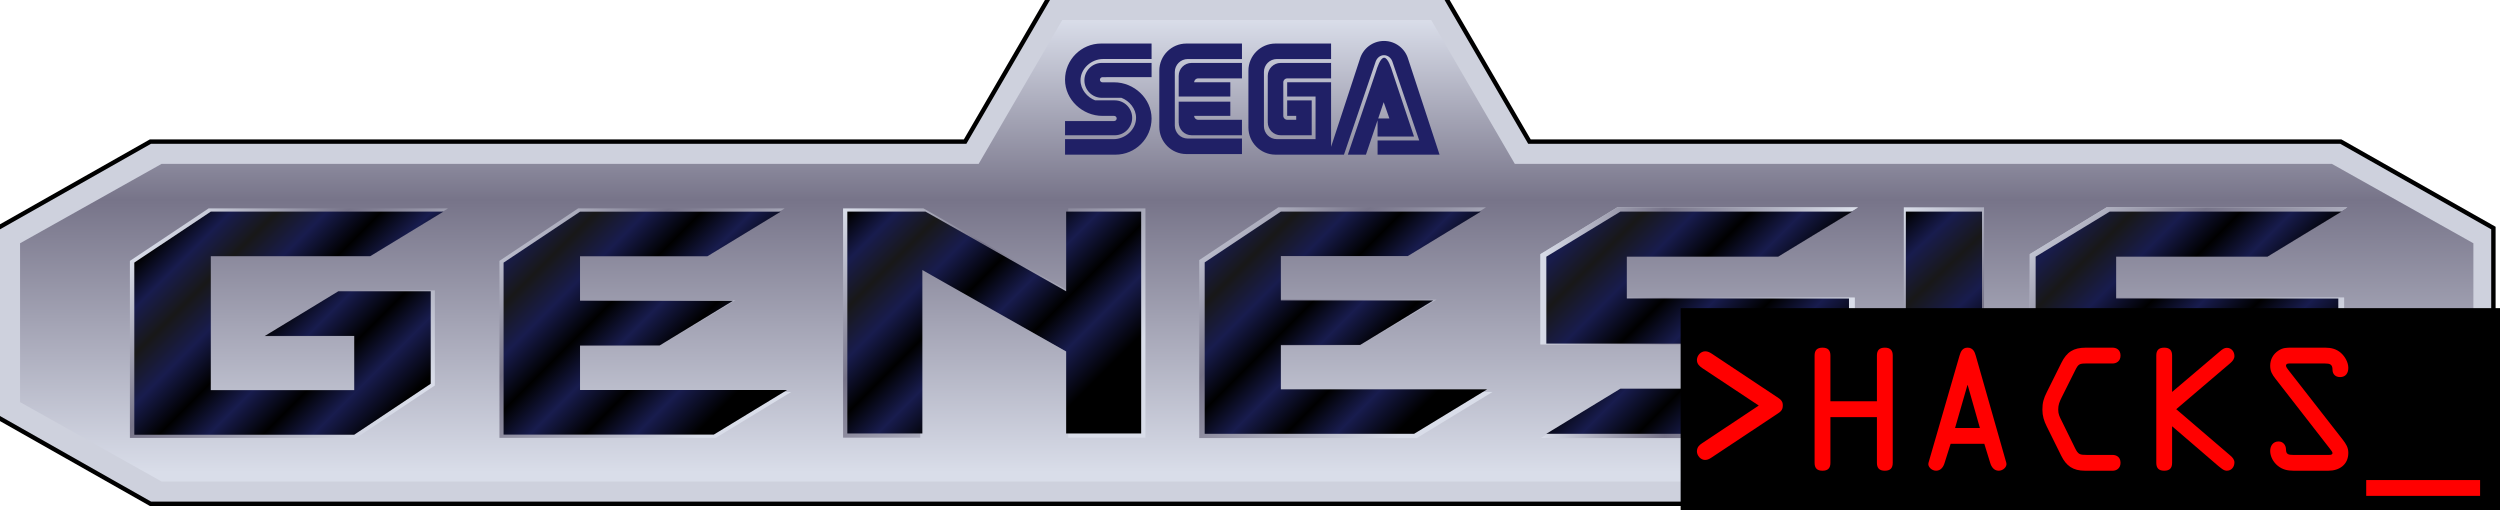 <?xml version="1.0" encoding="utf-8"?>
<!-- Generator: Adobe Illustrator 16.0.0, SVG Export Plug-In . SVG Version: 6.00 Build 0)  -->
<!DOCTYPE svg PUBLIC "-//W3C//DTD SVG 1.1//EN" "http://www.w3.org/Graphics/SVG/1.1/DTD/svg11.dtd">
<svg version="1.1" id="Layer_1" xmlns:svg="http://www.w3.org/2000/svg"
	 xmlns="http://www.w3.org/2000/svg" xmlns:xlink="http://www.w3.org/1999/xlink" x="0px" y="0px" width="568.929px"
	 height="116.145px" viewBox="0 0 568.929 116.145" enable-background="new 0 0 568.929 116.145" xml:space="preserve">
<g>
	<polygon points="533.056,31.853 532.828,31.721 348.343,31.721 329.322,-1 238.374,-1 219.347,31.721 34.106,31.721 -1,51.605 
		-1,95.259 33.88,115.018 34.108,115.145 532.826,115.145 567.675,95.404 567.929,95.259 567.929,51.607 	"/>
	<polygon fill="#CED1DD" points="0,52.188 0,94.677 34.37,114.145 532.56,114.145 566.929,94.677 566.929,52.19 532.56,32.72 
		347.767,32.72 328.744,0 238.948,0 219.923,32.72 34.37,32.72 	"/>
	
		<linearGradient id="path14_1_" gradientUnits="userSpaceOnUse" x1="-819.856" y1="1905.819" x2="-819.856" y2="2010.836" gradientTransform="matrix(1 0 0 1 1103.575 -1901.256)">
		<stop  offset="0" style="stop-color:#D9DDE9"/>
		<stop  offset="0.39" style="stop-color:#777489"/>
		<stop  offset="0.98" style="stop-color:#D9DDE9"/>
	</linearGradient>
	<path id="path14" fill="url(#path14_1_)" d="M344.724,37.286L325.701,4.564h-0.252h-83.458h-0.25l-19.025,32.725H36.777
		L4.565,55.36v36.148l32.212,18.072h493.885l32.211-18.072V55.36l-32.211-18.07L344.724,37.286L344.724,37.286z"/>
	<path id="path16" fill="#202066" d="M309.46,13.469l-7.131,21.726h3.521l7.146-20.979c0.26-0.959,1.043-1.659,1.963-1.659
		c0.933,0,1.713,0.7,1.976,1.659l6.041,17.746h-9.479v3.23H327.6l-7.132-21.726c-0.684-2.396-2.893-4.146-5.51-4.146
		C312.351,9.321,310.146,11.071,309.46,13.469z M313.638,26.961l1.248-3.706l1.301,3.706H313.638z M313.121,16.323l-6.387,18.87
		h4.117l2.643-7.82v3.695h8.295l-4.926-14.745c-0.25-0.821-0.996-3.184-1.873-3.184C314.109,13.141,313.363,15.501,313.121,16.323
		L313.121,16.323z M290.572,13.438h12.344V9.908h-12.639c-3.408,0-6.172,2.771-6.172,6.18v12.936c0,3.409,2.764,6.172,6.172,6.172
		h12.639v-16.47h-9.992v3.234h6.461v9.702h-8.813c-1.627,0-2.936-1.315-2.936-2.938v-12.35
		C287.634,14.755,288.945,13.438,290.572,13.438z M292.923,22.844v3.531h2.055v0.882h-2.055c-0.486,0-0.883-0.396-0.883-0.882
		v-7.648c0-0.484,0.396-0.883,0.883-0.883h9.992V14.32h-11.461c-1.627,0-2.945,1.316-2.945,2.938v10.585
		c0,1.622,1.318,2.938,2.945,2.938h7.055v-7.938L292.923,22.844L292.923,22.844z M270.292,13.438h12.344V9.908h-12.641
		c-3.408,0-6.17,2.771-6.17,6.18V28.88c0,3.408,2.762,6.179,6.17,6.179h12.641v-3.531h-12.344c-1.621,0-2.938-1.313-2.938-2.938
		V16.376C267.354,14.755,268.671,13.438,270.292,13.438L270.292,13.438z M279.987,21.961v-3.234h-8.227
		c0-0.484,0.396-0.883,0.883-0.883h9.992V14.32h-11.461c-1.621,0-2.936,1.316-2.936,2.938v4.703H279.987L279.987,21.961z
		 M279.987,23.14v3.234h-8.227c0,0.483,0.396,0.882,0.883,0.882h9.992v3.521h-11.461c-1.621,0-2.936-1.313-2.936-2.938v-4.703
		L279.987,23.14L279.987,23.14z M249.784,27.547h-7.412v3.233h11.314h0.145c2.123-0.076,3.82-1.827,3.82-3.968
		c0-2.188-1.773-3.972-3.965-3.972h-4.459c-1.803-0.686-3.334-2.474-3.334-4.559c0-2.681,2.467-4.85,5.145-4.85h11.027V9.907
		h-11.469c-4.541,0-8.225,3.688-8.225,8.231c0,4.55,3.979,8.234,8.521,8.234v-0.038l0.023,0.038h2.625
		c0.32,0,0.586,0.259,0.586,0.586c0,0.326-0.268,0.586-0.586,0.586L249.784,27.547L249.784,27.547z M254.646,17.554h7.42V14.32
		H250.75h-0.152c-2.123,0.076-3.818,1.827-3.818,3.968c0,2.196,1.779,3.973,3.973,3.973h4.459c1.803,0.692,3.326,2.473,3.326,4.558
		c0,2.682-2.465,4.851-5.146,4.851h-11.018v3.529h11.459c4.545,0,8.234-3.684,8.234-8.231c0-4.543-3.979-8.234-8.523-8.234v0.046
		l-0.029-0.045h-2.619c-0.328,0-0.586-0.259-0.586-0.586c0-0.317,0.258-0.586,0.586-0.586L254.646,17.554L254.646,17.554z"/>
	<g>
		
			<linearGradient id="polygon37_2_" gradientUnits="userSpaceOnUse" x1="-907.204" y1="1944.882" x2="-857.693" y2="1994.393" gradientTransform="matrix(1 0 0 1 1103.575 -1901.256)">
			<stop  offset="0" style="stop-color:#D9DDE9"/>
			<stop  offset="0.39" style="stop-color:#777489"/>
			<stop  offset="0.98" style="stop-color:#D9DDE9"/>
		</linearGradient>
		<polygon id="polygon37" fill="url(#polygon37_2_)" points="260.669,47.433 260.669,99.606 243.101,99.606 243.101,80.333 
			209.429,61.171 209.429,99.606 191.86,99.606 191.86,47.433 210.161,47.433 243.101,66.173 243.101,47.433 		"/>
		
			<linearGradient id="polygon37_3_" gradientUnits="userSpaceOnUse" x1="-906.308" y1="1945.661" x2="-858.277" y2="1993.693" gradientTransform="matrix(1 0 0 1 1103.575 -1901.256)">
			<stop  offset="0" style="stop-color:#000000"/>
			<stop  offset="0.11" style="stop-color:#181C4E"/>
			<stop  offset="0.22" style="stop-color:#181818"/>
			<stop  offset="0.34" style="stop-color:#181C4E"/>
			<stop  offset="0.47" style="stop-color:#000000"/>
			<stop  offset="0.59" style="stop-color:#181C4E"/>
			<stop  offset="0.72" style="stop-color:#000000"/>
			<stop  offset="0.84" style="stop-color:#181C4E"/>
			<stop  offset="0.98" style="stop-color:#000000"/>
		</linearGradient>
		<polygon id="polygon37_1_" fill="url(#polygon37_3_)" points="259.698,48.156 259.698,98.649 242.626,98.649 242.626,79.995 
			209.903,61.45 209.903,98.649 192.83,98.649 192.83,48.156 210.614,48.156 242.626,66.29 242.626,48.156 		"/>
	</g>
	<g>
		
			<linearGradient id="rect58_2_" gradientUnits="userSpaceOnUse" x1="-678.489" y1="1956.289" x2="-628.247" y2="2009.736" gradientTransform="matrix(1 0 0 1 1103.575 -1901.256)">
			<stop  offset="0" style="stop-color:#D9DDE9"/>
			<stop  offset="0.39" style="stop-color:#777489"/>
			<stop  offset="0.98" style="stop-color:#D9DDE9"/>
		</linearGradient>
		<rect id="rect58" x="433.251" y="47.179" fill="url(#rect58_2_)" width="18.262" height="52.509"/>
		
			<linearGradient id="rect58_3_" gradientUnits="userSpaceOnUse" x1="-677.79" y1="1957.035" x2="-629.584" y2="2008.315" gradientTransform="matrix(1 0 0 1 1103.575 -1901.256)">
			<stop  offset="0" style="stop-color:#000000"/>
			<stop  offset="0.11" style="stop-color:#181C4E"/>
			<stop  offset="0.22" style="stop-color:#181818"/>
			<stop  offset="0.34" style="stop-color:#181C4E"/>
			<stop  offset="0.47" style="stop-color:#000000"/>
			<stop  offset="0.59" style="stop-color:#181C4E"/>
			<stop  offset="0.72" style="stop-color:#000000"/>
			<stop  offset="0.84" style="stop-color:#181C4E"/>
			<stop  offset="0.98" style="stop-color:#000000"/>
		</linearGradient>
		<rect id="rect58_1_" x="433.716" y="48.156" fill="url(#rect58_3_)" width="17.332" height="50.559"/>
	</g>
	<g>
		
			<linearGradient id="polygon79_2_" gradientUnits="userSpaceOnUse" x1="-827.501" y1="1945.218" x2="-777.69" y2="1995.03" gradientTransform="matrix(1 0 0 1 1103.575 -1901.256)">
			<stop  offset="0" style="stop-color:#D9DDE9"/>
			<stop  offset="0.39" style="stop-color:#777489"/>
			<stop  offset="0.98" style="stop-color:#D9DDE9"/>
		</linearGradient>
		<polygon id="polygon79" fill="url(#polygon79_2_)" points="320.921,57.68 290.917,57.68 290.917,68.182 326.921,68.182 
			309.669,78.684 290.917,78.684 290.917,89.186 339.673,89.186 322.421,99.688 272.915,99.688 272.915,59.182 290.917,47.179 
			338.173,47.179 		"/>
		
			<linearGradient id="polygon79_3_" gradientUnits="userSpaceOnUse" x1="-826.381" y1="1946.314" x2="-778.42" y2="1994.275" gradientTransform="matrix(1 0 0 1 1103.575 -1901.256)">
			<stop  offset="0" style="stop-color:#000000"/>
			<stop  offset="0.11" style="stop-color:#181C4E"/>
			<stop  offset="0.22" style="stop-color:#181818"/>
			<stop  offset="0.34" style="stop-color:#181C4E"/>
			<stop  offset="0.47" style="stop-color:#000000"/>
			<stop  offset="0.59" style="stop-color:#181C4E"/>
			<stop  offset="0.72" style="stop-color:#000000"/>
			<stop  offset="0.84" style="stop-color:#181C4E"/>
			<stop  offset="0.98" style="stop-color:#000000"/>
		</linearGradient>
		<polygon id="polygon79_1_" fill="url(#polygon79_3_)" points="320.378,58.266 291.488,58.266 291.488,68.378 326.156,68.378 
			309.544,78.49 291.488,78.49 291.488,88.6 338.433,88.6 321.824,98.714 274.153,98.714 274.153,59.712 291.488,48.156 
			336.99,48.156 		"/>
	</g>
	<g>
		
			<linearGradient id="polygon100_2_" gradientUnits="userSpaceOnUse" x1="-986.77" y1="1945.492" x2="-937.238" y2="1995.024" gradientTransform="matrix(1 0 0 1 1103.575 -1901.256)">
			<stop  offset="0" style="stop-color:#D9DDE9"/>
			<stop  offset="0.39" style="stop-color:#777489"/>
			<stop  offset="0.98" style="stop-color:#D9DDE9"/>
		</linearGradient>
		<polygon id="polygon100" fill="url(#polygon100_2_)" points="161.399,57.878 131.563,57.878 131.563,68.317 167.366,68.317 
			150.21,78.762 131.563,78.762 131.563,89.204 180.047,89.204 162.89,99.647 113.66,99.647 113.66,59.368 131.563,47.433 
			178.555,47.433 		"/>
		
			<linearGradient id="polygon100_3_" gradientUnits="userSpaceOnUse" x1="-985.92" y1="1946.323" x2="-937.794" y2="1994.449" gradientTransform="matrix(1 0 0 1 1103.575 -1901.256)">
			<stop  offset="0" style="stop-color:#000000"/>
			<stop  offset="0.11" style="stop-color:#181C4E"/>
			<stop  offset="0.22" style="stop-color:#181818"/>
			<stop  offset="0.34" style="stop-color:#181C4E"/>
			<stop  offset="0.47" style="stop-color:#000000"/>
			<stop  offset="0.59" style="stop-color:#181C4E"/>
			<stop  offset="0.72" style="stop-color:#000000"/>
			<stop  offset="0.84" style="stop-color:#181C4E"/>
			<stop  offset="0.98" style="stop-color:#000000"/>
		</linearGradient>
		<polygon id="polygon100_1_" fill="url(#polygon100_3_)" points="160.984,58.319 131.996,58.319 131.996,68.468 166.783,68.468 
			150.113,78.615 131.996,78.615 131.996,88.76 179.104,88.76 162.436,98.906 114.601,98.906 114.601,59.768 131.996,48.174 
			177.654,48.174 		"/>
	</g>
	<g>
		
			<linearGradient id="polygon121_2_" gradientUnits="userSpaceOnUse" x1="-1063.008" y1="1949.62" x2="-1014.132" y2="1998.496" gradientTransform="matrix(1 0 0 1 1103.575 -1901.256)">
			<stop  offset="0" style="stop-color:#D9DDE9"/>
			<stop  offset="0.39" style="stop-color:#777489"/>
			<stop  offset="0.98" style="stop-color:#D9DDE9"/>
		</linearGradient>
		<polygon id="polygon121" fill="url(#polygon121_2_)" points="29.562,59.372 47.47,47.433 101.942,47.433 84.779,57.882 
			47.47,57.882 47.47,89.219 81.048,89.219 81.048,76.534 60.155,76.534 77.317,66.089 98.958,66.089 98.958,87.727 81.048,99.667 
			29.562,99.667 		"/>
		
			<linearGradient id="polygon121_3_" gradientUnits="userSpaceOnUse" x1="-1062.314" y1="1950.318" x2="-1014.803" y2="1997.829" gradientTransform="matrix(1 0 0 1 1103.575 -1901.256)">
			<stop  offset="0" style="stop-color:#000000"/>
			<stop  offset="0.11" style="stop-color:#181C4E"/>
			<stop  offset="0.22" style="stop-color:#181818"/>
			<stop  offset="0.34" style="stop-color:#181C4E"/>
			<stop  offset="0.47" style="stop-color:#000000"/>
			<stop  offset="0.59" style="stop-color:#181C4E"/>
			<stop  offset="0.72" style="stop-color:#000000"/>
			<stop  offset="0.84" style="stop-color:#181C4E"/>
			<stop  offset="0.98" style="stop-color:#000000"/>
		</linearGradient>
		<polygon id="polygon121_1_" fill="url(#polygon121_3_)" points="30.563,59.76 47.971,48.156 100.922,48.156 84.238,58.311 
			47.971,58.311 47.971,88.776 80.611,88.776 80.611,76.444 60.302,76.444 76.985,66.29 98.021,66.29 98.021,87.325 80.611,98.93 
			30.563,98.93 		"/>
	</g>
	<g>
		<polygon fill="#C2C4D2" points="422.089,89.034 404.587,99.688 350.558,99.688 368.06,89.034 402.304,89.034 402.304,78.382 
			350.558,78.382 350.558,57.835 368.06,47.179 422.851,47.179 405.349,57.835 369.582,57.835 369.582,67.725 422.089,67.725 		"/>
		
			<linearGradient id="polygon142_2_" gradientUnits="userSpaceOnUse" x1="-777.477" y1="-1146.255" x2="-705.184" y2="-1146.255" gradientTransform="matrix(1 0 0 -1 1128.035 -1072.822)">
			<stop  offset="0" style="stop-color:#D9DDE9"/>
			<stop  offset="0.39" style="stop-color:#777489"/>
			<stop  offset="0.98" style="stop-color:#D9DDE9"/>
		</linearGradient>
		<polygon id="polygon142" fill="url(#polygon142_2_)" points="402.304,89.034 402.304,78.382 350.558,78.382 350.558,57.835 
			368.06,47.179 422.851,47.179 405.349,57.835 369.582,57.835 369.582,67.725 422.089,67.725 422.089,89.034 404.587,99.688 
			350.558,99.688 368.06,89.034 		"/>
		
			<linearGradient id="polygon142_3_" gradientUnits="userSpaceOnUse" x1="-746.575" y1="1944.987" x2="-697.558" y2="1994.003" gradientTransform="matrix(1 0 0 1 1103.575 -1901.256)">
			<stop  offset="0" style="stop-color:#000000"/>
			<stop  offset="0.11" style="stop-color:#181C4E"/>
			<stop  offset="0.22" style="stop-color:#181818"/>
			<stop  offset="0.34" style="stop-color:#181C4E"/>
			<stop  offset="0.47" style="stop-color:#000000"/>
			<stop  offset="0.59" style="stop-color:#181C4E"/>
			<stop  offset="0.72" style="stop-color:#000000"/>
			<stop  offset="0.84" style="stop-color:#181C4E"/>
			<stop  offset="0.98" style="stop-color:#000000"/>
		</linearGradient>
		<polygon id="polygon142_1_" fill="url(#polygon142_3_)" points="401.724,88.454 401.724,78.198 351.902,78.198 351.902,58.413 
			368.753,48.156 421.507,48.156 404.656,58.413 370.218,58.413 370.218,67.938 420.775,67.938 420.775,88.454 403.923,98.714 
			351.902,98.714 368.753,88.454 		"/>
	</g>
	<g>
		<polygon fill="#C2C4D2" points="533.447,89.034 515.945,99.688 461.914,99.688 479.417,89.034 513.662,89.034 513.662,78.382 
			461.914,78.382 461.914,57.835 479.417,47.179 534.207,47.179 516.705,57.835 480.939,57.835 480.939,67.725 533.447,67.725 		"/>
		
			<linearGradient id="polygon163_2_" gradientUnits="userSpaceOnUse" x1="-636.365" y1="1943.838" x2="-585.454" y2="1994.749" gradientTransform="matrix(1 0 0 1 1103.575 -1901.256)">
			<stop  offset="0" style="stop-color:#D9DDE9"/>
			<stop  offset="0.39" style="stop-color:#777489"/>
			<stop  offset="0.98" style="stop-color:#D9DDE9"/>
		</linearGradient>
		<polygon id="polygon163" fill="url(#polygon163_2_)" points="513.662,89.034 513.662,78.382 461.914,78.382 461.914,57.835 
			479.417,47.179 534.207,47.179 516.705,57.835 480.939,57.835 480.939,67.725 533.447,67.725 533.447,89.034 515.945,99.688 
			461.914,99.688 479.417,89.034 		"/>
		
			<linearGradient id="polygon163_3_" gradientUnits="userSpaceOnUse" x1="-635.218" y1="1944.987" x2="-586.2" y2="1994.006" gradientTransform="matrix(1 0 0 1 1103.575 -1901.256)">
			<stop  offset="0" style="stop-color:#000000"/>
			<stop  offset="0.11" style="stop-color:#181C4E"/>
			<stop  offset="0.22" style="stop-color:#181818"/>
			<stop  offset="0.34" style="stop-color:#181C4E"/>
			<stop  offset="0.47" style="stop-color:#000000"/>
			<stop  offset="0.59" style="stop-color:#181C4E"/>
			<stop  offset="0.72" style="stop-color:#000000"/>
			<stop  offset="0.84" style="stop-color:#181C4E"/>
			<stop  offset="0.98" style="stop-color:#000000"/>
		</linearGradient>
		<polygon id="polygon163_1_" fill="url(#polygon163_3_)" points="513.082,88.454 513.082,78.198 463.257,78.198 463.257,58.413 
			480.111,48.156 532.865,48.156 516.011,58.413 481.576,58.413 481.576,67.938 532.132,67.938 532.132,88.454 515.279,98.714 
			463.257,98.714 480.111,88.454 		"/>
	</g>
</g>
<rect x="382.464" y="70.123" width="186.465" height="46.021"/>
<g enable-background="new    ">
	<path fill="#FF0000" d="M400.242,92.293l-12.814-8.495c-0.684-0.468-1.26-0.972-1.26-1.907c0.037-1.008,0.864-1.944,1.908-1.944
		c0.54,0,1.044,0.252,1.477,0.54l14.83,9.863c0.791,0.504,1.367,0.936,1.331,1.943c0,1.044-0.54,1.439-1.331,1.943l-14.795,9.827
		c-0.432,0.288-0.936,0.612-1.548,0.612c-1.008,0-1.872-0.973-1.872-1.98c0.037-0.899,0.469-1.367,1.188-1.836L400.242,92.293z"/>
	<path fill="#FF0000" d="M416.55,94.921v10.402c0,1.152-0.504,1.8-1.799,1.8c-1.297,0-1.801-0.647-1.801-1.8V80.918
		c0-1.151,0.504-1.8,1.801-1.8c1.295,0,1.799,0.648,1.799,1.8v10.403h10.583V80.918c0-1.151,0.504-1.8,1.8-1.8s1.8,0.648,1.8,1.8
		v24.405c0,1.152-0.504,1.8-1.8,1.8s-1.8-0.647-1.8-1.8V94.921H416.55z"/>
	<path fill="#FF0000" d="M445.925,80.954c0.289-0.972,0.685-1.836,1.836-1.836c1.188,0,1.62,0.9,1.872,1.836l6.947,24.369
		c0.252,0.864-0.72,1.8-1.728,1.8c-1.116,0-1.691-0.936-1.943-1.8l-1.332-4.319h-7.668l-1.367,4.319
		c-0.252,0.864-0.828,1.8-1.943,1.8c-1.008,0-1.98-0.936-1.729-1.8L445.925,80.954z M447.797,87.65h-0.071l-2.809,9.755h5.652
		L447.797,87.65z"/>
	<path fill="#FF0000" d="M474.473,107.123c-2.7,0-4.247-1.08-5.399-3.42l-3.312-6.694c-0.612-1.225-0.972-2.376-0.972-3.78
		c0-1.584,0.287-2.556,1.008-3.995l3.311-6.659c1.225-2.483,2.772-3.456,5.544-3.456h6.119c0.792,0,1.8,0.433,1.8,1.8
		c0,1.296-0.972,1.8-1.8,1.8h-6.011c-1.549,0-1.801,0.145-2.484,1.512l-3.131,6.264c-0.469,0.972-0.756,1.62-0.756,2.735
		c0,1.008,0.324,1.62,0.756,2.484l3.059,6.227c0.721,1.476,1.08,1.584,2.7,1.584h5.867c0.792,0,1.8,0.432,1.8,1.8
		c0,1.296-0.972,1.8-1.8,1.8H474.473z"/>
	<path fill="#FF0000" d="M490.709,80.918c0-1.151,0.504-1.8,1.8-1.8s1.8,0.648,1.8,1.8v8.279l10.979-9.323
		c0.433-0.359,0.899-0.72,1.476-0.72c1.045,0,1.729,0.864,1.729,1.872c0,0.612-0.396,1.116-0.828,1.512l-12.418,10.583
		l12.346,10.582c0.469,0.396,0.9,0.9,0.9,1.548c0,1.008-0.684,1.872-1.729,1.872c-0.756,0-1.367-0.647-1.943-1.08l-10.511-9.034
		v8.314c0,1.152-0.504,1.8-1.8,1.8s-1.8-0.647-1.8-1.8V80.918z"/>
	<path fill="#FF0000" d="M533.152,100.069c0.72,0.936,1.26,1.764,1.26,2.987c0,2.699-2.053,4.067-4.535,4.067h-7.92
		c-1.367,0-2.555-0.252-3.635-1.152c-0.973-0.791-1.692-2.087-1.692-3.347c0-1.152,0.647-2.16,1.907-2.16
		c1.045,0,1.692,0.864,1.692,1.836c0,1.08,0.576,1.224,1.584,1.224h7.812c0.287,0,1.188,0.108,1.188-0.432
		c0-0.288-0.504-0.828-0.648-1.044l-12.346-15.874c-0.756-0.972-1.188-1.692-1.188-2.952c0-1.439,0.685-2.663,1.907-3.455
		c1.008-0.648,1.836-0.648,2.988-0.648h7.631c1.368,0,2.52,0.288,3.563,1.188c0.937,0.828,1.692,2.159,1.692,3.419
		c0,1.152-0.576,2.088-1.872,2.088c-1.08,0-1.728-0.684-1.728-1.691c0-1.224-0.612-1.404-1.729-1.404h-7.631
		c-0.396,0-1.224-0.107-1.224,0.504c0,0.324,0.396,0.756,0.54,0.973L533.152,100.069z"/>
	<path fill="#FF0000" d="M564.398,109.247v3.6h-25.916v-3.6H564.398z"/>
</g>
</svg>
